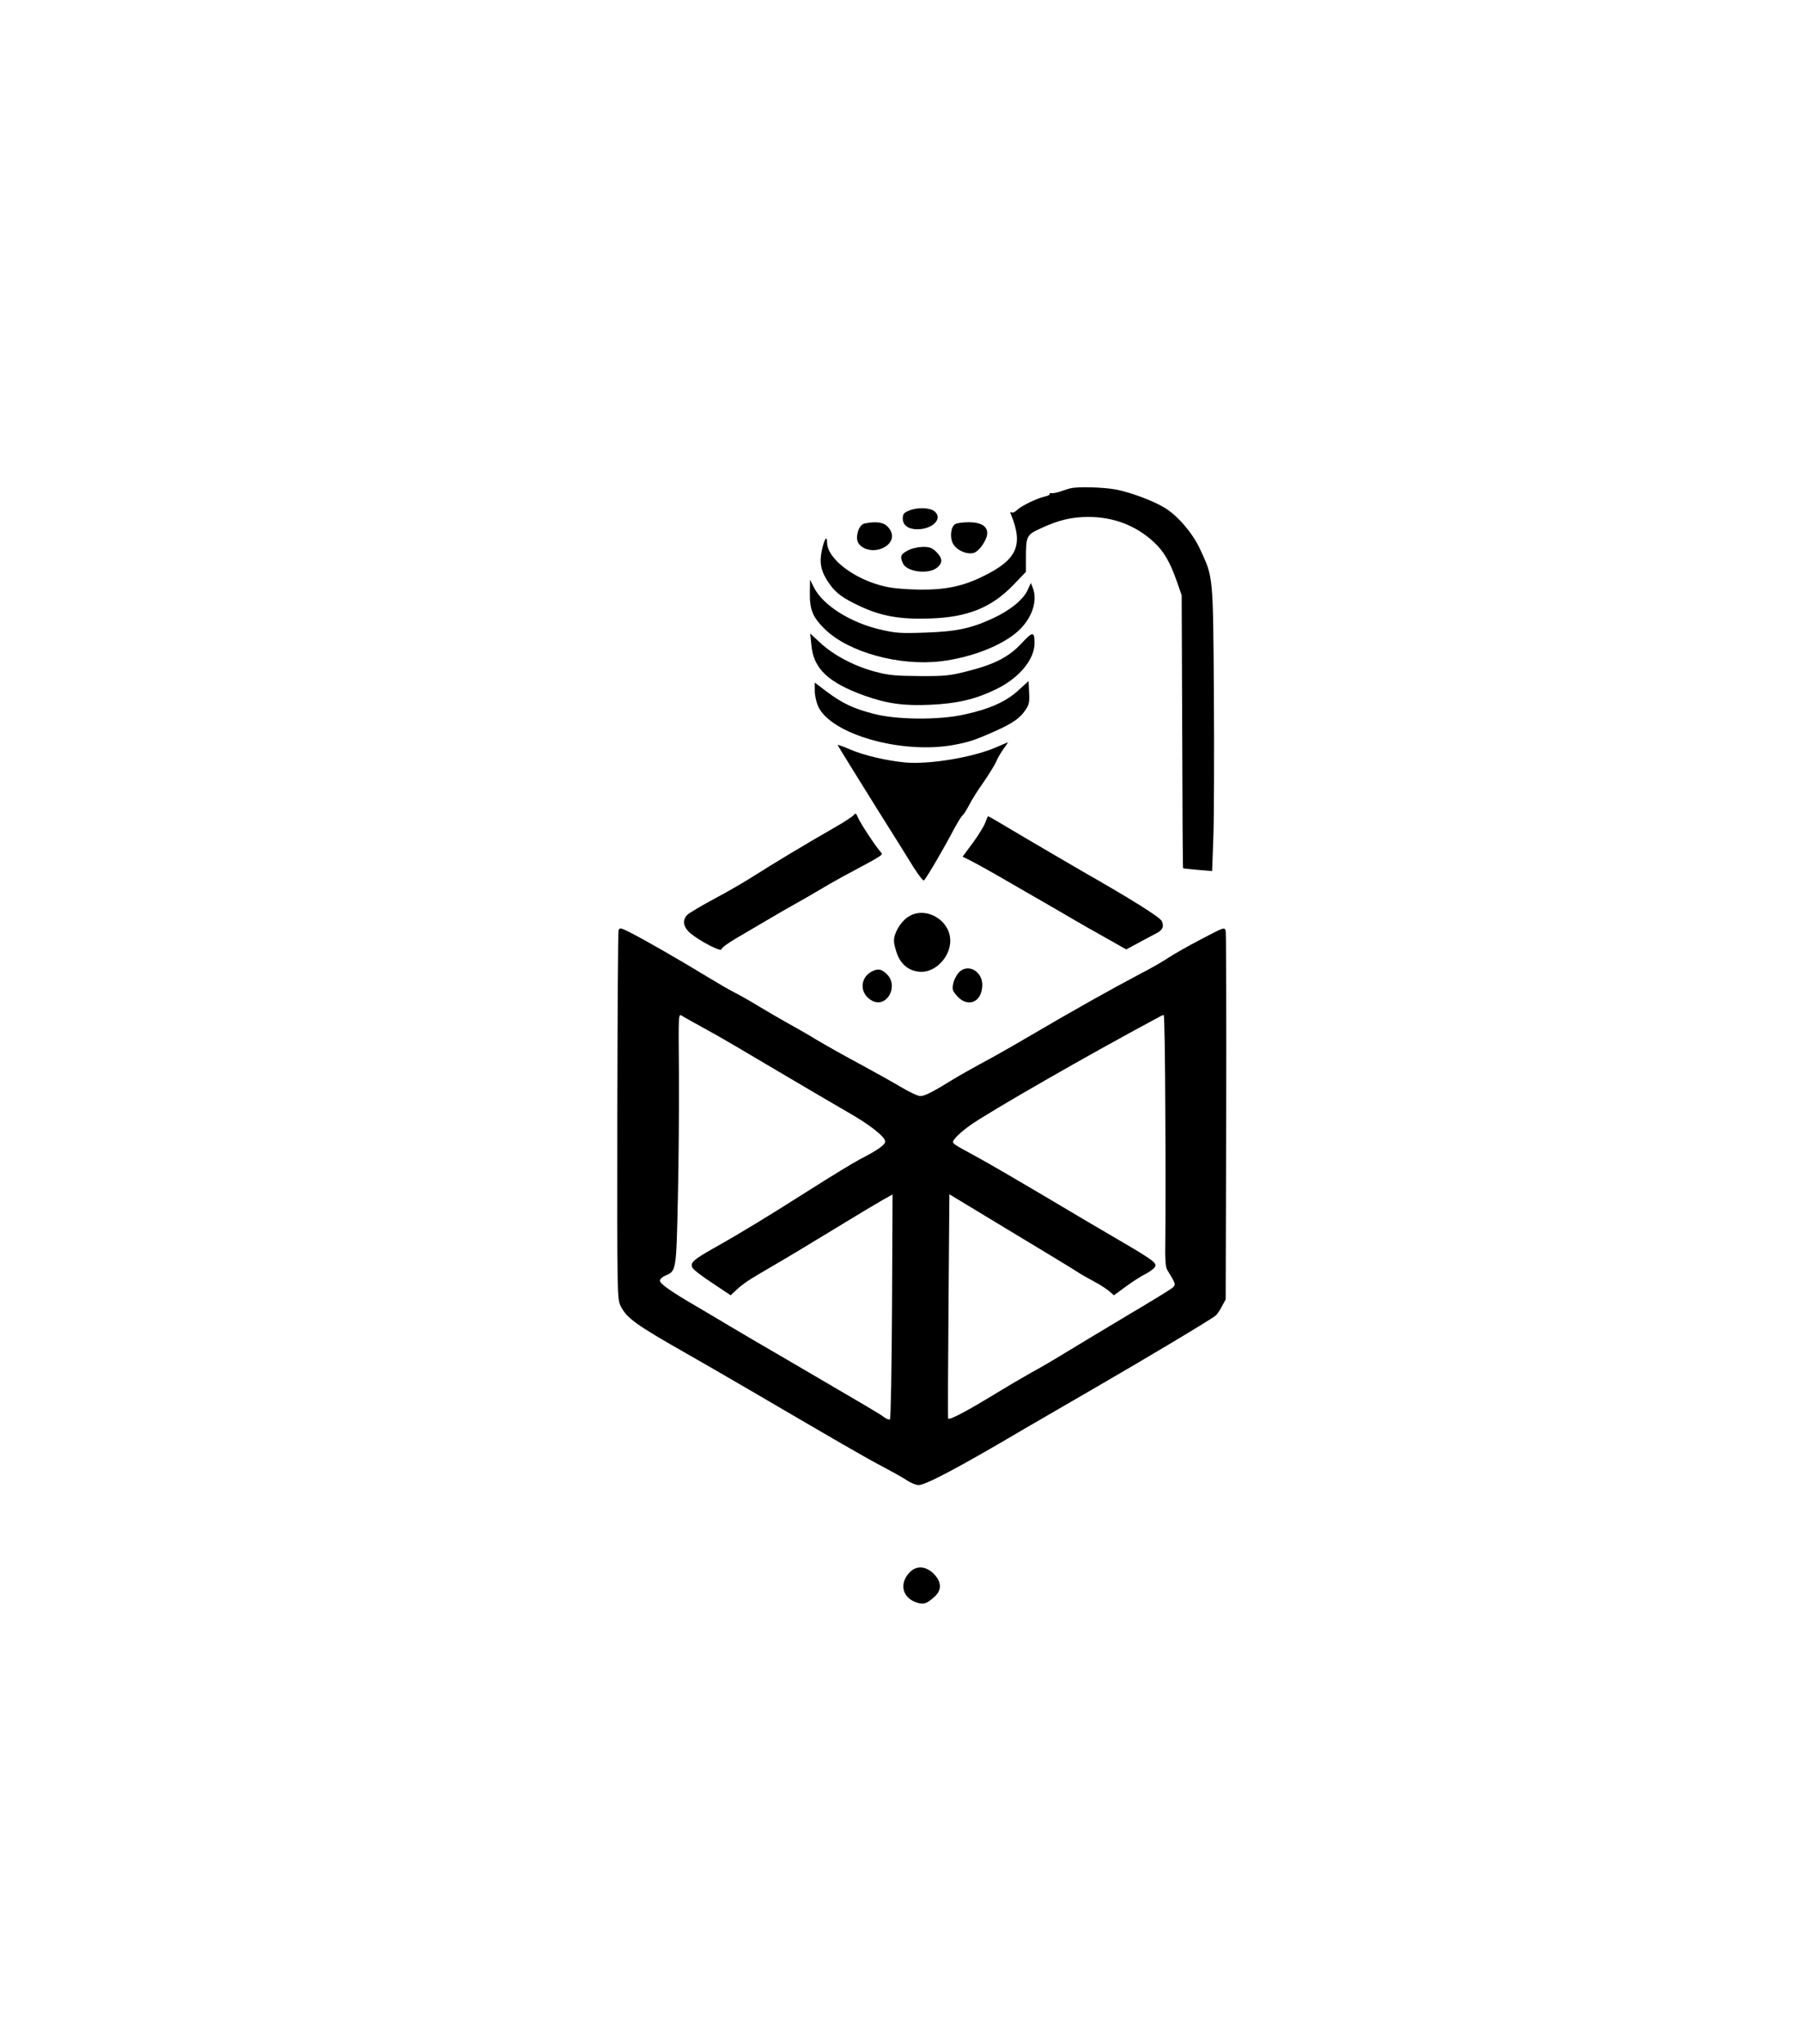 <?xml version='1.0' encoding='utf-8'?>
<ns0:svg xmlns:ns0="http://www.w3.org/2000/svg" version="1.0" width="164" height="186" viewBox="0 0 1024 1024" preserveAspectRatio="xMidYMid meet">
<ns0:g transform="translate(0,1024) scale(0.1,-0.1)" fill="#000000" stroke="none">
<ns0:path d="M6085 8153 c-11 -2 -36 -10 -55 -17 -19 -7 -43 -12 -53 -11 -9 2 -15 0 -12 -5 2 -4 -10 -10 -27 -14 -43 -9 -135 -53 -159 -77 -11 -11 -25 -17 -31 -13 -8 5 -9 1 -3 -12 71 -173 35 -256 -154 -349 -116 -58 -214 -79 -361 -78 -75 1 -154 7 -197 17 -174 38 -333 158 -333 251 0 44 -16 19 -30 -45 -15 -72 -5 -120 41 -187 39 -56 77 -84 180 -132 118 -55 228 -74 394 -68 212 7 347 61 470 187 l75 78 0 75 c0 130 3 135 86 173 99 46 174 64 269 64 142 0 268 -48 370 -141 58 -54 92 -111 132 -224 l28 -80 3 -774 c1 -426 3 -776 5 -777 1 -1 39 -5 83 -9 l82 -7 7 193 c4 107 5 471 3 809 -5 687 -3 664 -79 828 -42 91 -130 193 -204 236 -69 41 -195 87 -275 102 -71 13 -212 17 -255 7z" />
<ns0:path d="M5163 8025 c-27 -11 -33 -20 -33 -44 0 -38 31 -61 83 -61 88 0 147 62 97 102 -27 22 -100 24 -147 3z" />
<ns0:path d="M4914 7953 c-25 -5 -44 -41 -44 -83 0 -57 85 -88 150 -55 54 28 65 76 25 119 -24 26 -65 32 -131 19z" />
<ns0:path d="M5429 7950 c-26 -15 -33 -74 -14 -111 20 -37 75 -63 116 -54 32 7 79 75 79 113 0 40 -37 62 -104 62 -34 0 -68 -5 -77 -10z" />
<ns0:path d="M5158 7799 c-40 -21 -45 -33 -27 -73 22 -48 143 -64 193 -25 34 27 33 54 -3 90 -25 24 -37 29 -78 29 -28 -1 -64 -9 -85 -21z" />
<ns0:path d="M4602 7556 c-1 -94 17 -137 87 -205 134 -130 421 -209 658 -181 173 21 350 90 440 173 77 71 111 170 82 244 l-11 28 -20 -44 c-27 -54 -100 -113 -198 -158 -124 -57 -206 -74 -382 -80 -139 -5 -169 -3 -254 17 -171 39 -327 138 -378 238 l-23 46 -1 -78z" />
<ns0:path d="M5806 7273 c-72 -78 -155 -121 -311 -160 -98 -25 -127 -28 -270 -27 -139 1 -173 4 -256 26 -117 32 -231 92 -308 163 l-57 53 7 -68 c12 -132 96 -211 301 -285 130 -46 223 -59 376 -52 150 7 252 30 370 87 134 64 224 173 221 269 -1 61 -12 60 -73 -6z" />
<ns0:path d="M5786 7004 c-69 -63 -162 -105 -304 -136 -146 -33 -390 -31 -523 5 -113 30 -174 59 -263 126 l-66 50 0 -47 c0 -26 9 -65 19 -88 72 -158 471 -272 766 -220 89 16 125 28 235 77 101 45 143 73 175 119 23 33 26 46 23 103 l-3 65 -59 -54z" />
<ns0:path d="M5660 6681 c-132 -57 -378 -98 -515 -86 -106 10 -235 40 -314 74 -39 17 -71 28 -71 26 0 -2 35 -59 77 -127 42 -68 109 -175 148 -238 40 -63 90 -144 113 -180 22 -36 64 -102 92 -148 29 -45 55 -80 60 -77 11 7 109 173 174 297 20 36 40 69 46 73 6 4 22 29 36 56 13 27 51 87 83 132 31 45 63 97 71 115 7 18 26 51 41 72 16 22 28 40 27 40 -2 -1 -32 -13 -68 -29z" />
<ns0:path d="M4851 6296 c-7 -8 -49 -36 -94 -62 -180 -103 -377 -222 -469 -281 -53 -34 -156 -94 -230 -133 -73 -39 -141 -80 -152 -90 -30 -30 -24 -70 17 -105 54 -45 177 -109 177 -91 0 8 37 35 83 62 45 26 125 73 177 104 52 31 127 74 165 95 39 22 97 55 130 75 33 20 96 56 140 80 234 125 226 120 209 137 -23 24 -114 161 -128 194 -11 26 -14 28 -25 15z" />
<ns0:path d="M5600 6256 c-6 -18 -37 -70 -70 -115 l-60 -81 50 -25 c52 -26 165 -91 500 -285 107 -63 237 -137 288 -165 l92 -52 76 41 c42 22 87 47 101 54 31 17 38 37 25 66 -10 22 -174 125 -457 286 -60 35 -204 119 -318 186 -114 68 -209 124 -212 124 -2 0 -8 -15 -15 -34z" />
<ns0:path d="M5159 5717 c-42 -28 -79 -91 -79 -135 0 -18 10 -55 21 -83 26 -59 72 -92 134 -93 83 -2 165 86 165 176 0 120 -144 201 -241 135z" />
<ns0:path d="M3515 5641 c-3 -10 -6 -485 -7 -1057 -1 -1031 -1 -1039 20 -1079 34 -67 85 -104 377 -270 66 -37 226 -130 355 -205 515 -301 649 -379 755 -435 61 -32 126 -69 145 -82 19 -12 46 -23 60 -23 40 0 231 101 595 316 50 29 230 133 400 232 299 173 666 392 693 415 8 6 23 29 35 51 l22 41 3 1035 c1 569 0 1045 -3 1058 -6 23 -9 22 -143 -49 -75 -39 -157 -86 -182 -103 -25 -17 -92 -56 -150 -86 -189 -100 -364 -198 -670 -377 -85 -50 -195 -112 -245 -138 -49 -27 -119 -66 -155 -88 -118 -73 -165 -97 -190 -97 -14 0 -63 23 -110 51 -47 28 -151 86 -232 130 -81 43 -191 105 -245 137 -54 33 -129 76 -168 97 -38 21 -108 62 -155 90 -47 29 -110 65 -140 80 -30 15 -104 58 -165 95 -147 90 -356 210 -432 248 -57 29 -62 30 -68 13z m501 -564 c67 -36 244 -140 395 -230 151 -89 329 -194 397 -233 130 -73 222 -145 222 -172 0 -19 -42 -49 -145 -102 -38 -20 -169 -100 -290 -177 -235 -149 -377 -236 -544 -330 -112 -63 -132 -82 -115 -110 5 -10 56 -49 113 -86 l103 -69 32 30 c41 38 68 56 211 139 66 38 219 130 340 204 121 74 246 149 278 167 l59 33 -3 -636 c-2 -362 -7 -639 -12 -642 -5 -3 -21 3 -35 14 -27 20 -60 39 -537 318 -148 86 -304 177 -345 202 -41 25 -118 70 -170 101 -152 88 -220 135 -220 153 0 9 14 22 31 29 62 26 62 25 71 439 5 207 7 528 6 713 -3 335 -3 337 17 324 11 -7 75 -43 141 -79z m2606 -479 c2 -310 1 -630 0 -713 -2 -110 1 -156 10 -171 52 -85 52 -86 27 -106 -13 -10 -125 -79 -249 -152 -124 -74 -283 -170 -354 -213 -70 -43 -156 -93 -190 -111 -33 -19 -86 -49 -116 -67 -30 -18 -100 -60 -155 -93 -125 -75 -203 -114 -207 -104 -2 4 -1 292 2 640 l5 634 334 -202 c183 -110 358 -216 387 -235 29 -19 75 -45 102 -59 27 -14 63 -37 81 -51 l31 -27 68 50 c38 28 87 59 109 70 22 11 45 28 53 37 20 24 0 39 -195 153 -93 54 -290 170 -437 258 -147 87 -317 186 -378 219 -154 84 -145 75 -120 108 12 15 49 47 83 71 111 78 669 399 1077 617 8 5 18 9 23 9 4 0 8 -253 9 -562z" />
<ns0:path d="M5457 5410 c-15 -12 -31 -39 -38 -62 -9 -36 -8 -45 9 -67 62 -84 152 -55 154 49 1 74 -72 121 -125 80z" />
<ns0:path d="M4951 5406 c-68 -38 -65 -129 6 -165 82 -42 151 82 84 150 -32 32 -53 35 -90 15z" />
<ns0:path d="M5168 1993 c-57 -61 -42 -137 32 -167 46 -18 64 -13 113 32 40 37 37 84 -7 128 -45 45 -100 48 -138 7z" />
</ns0:g>
</ns0:svg>